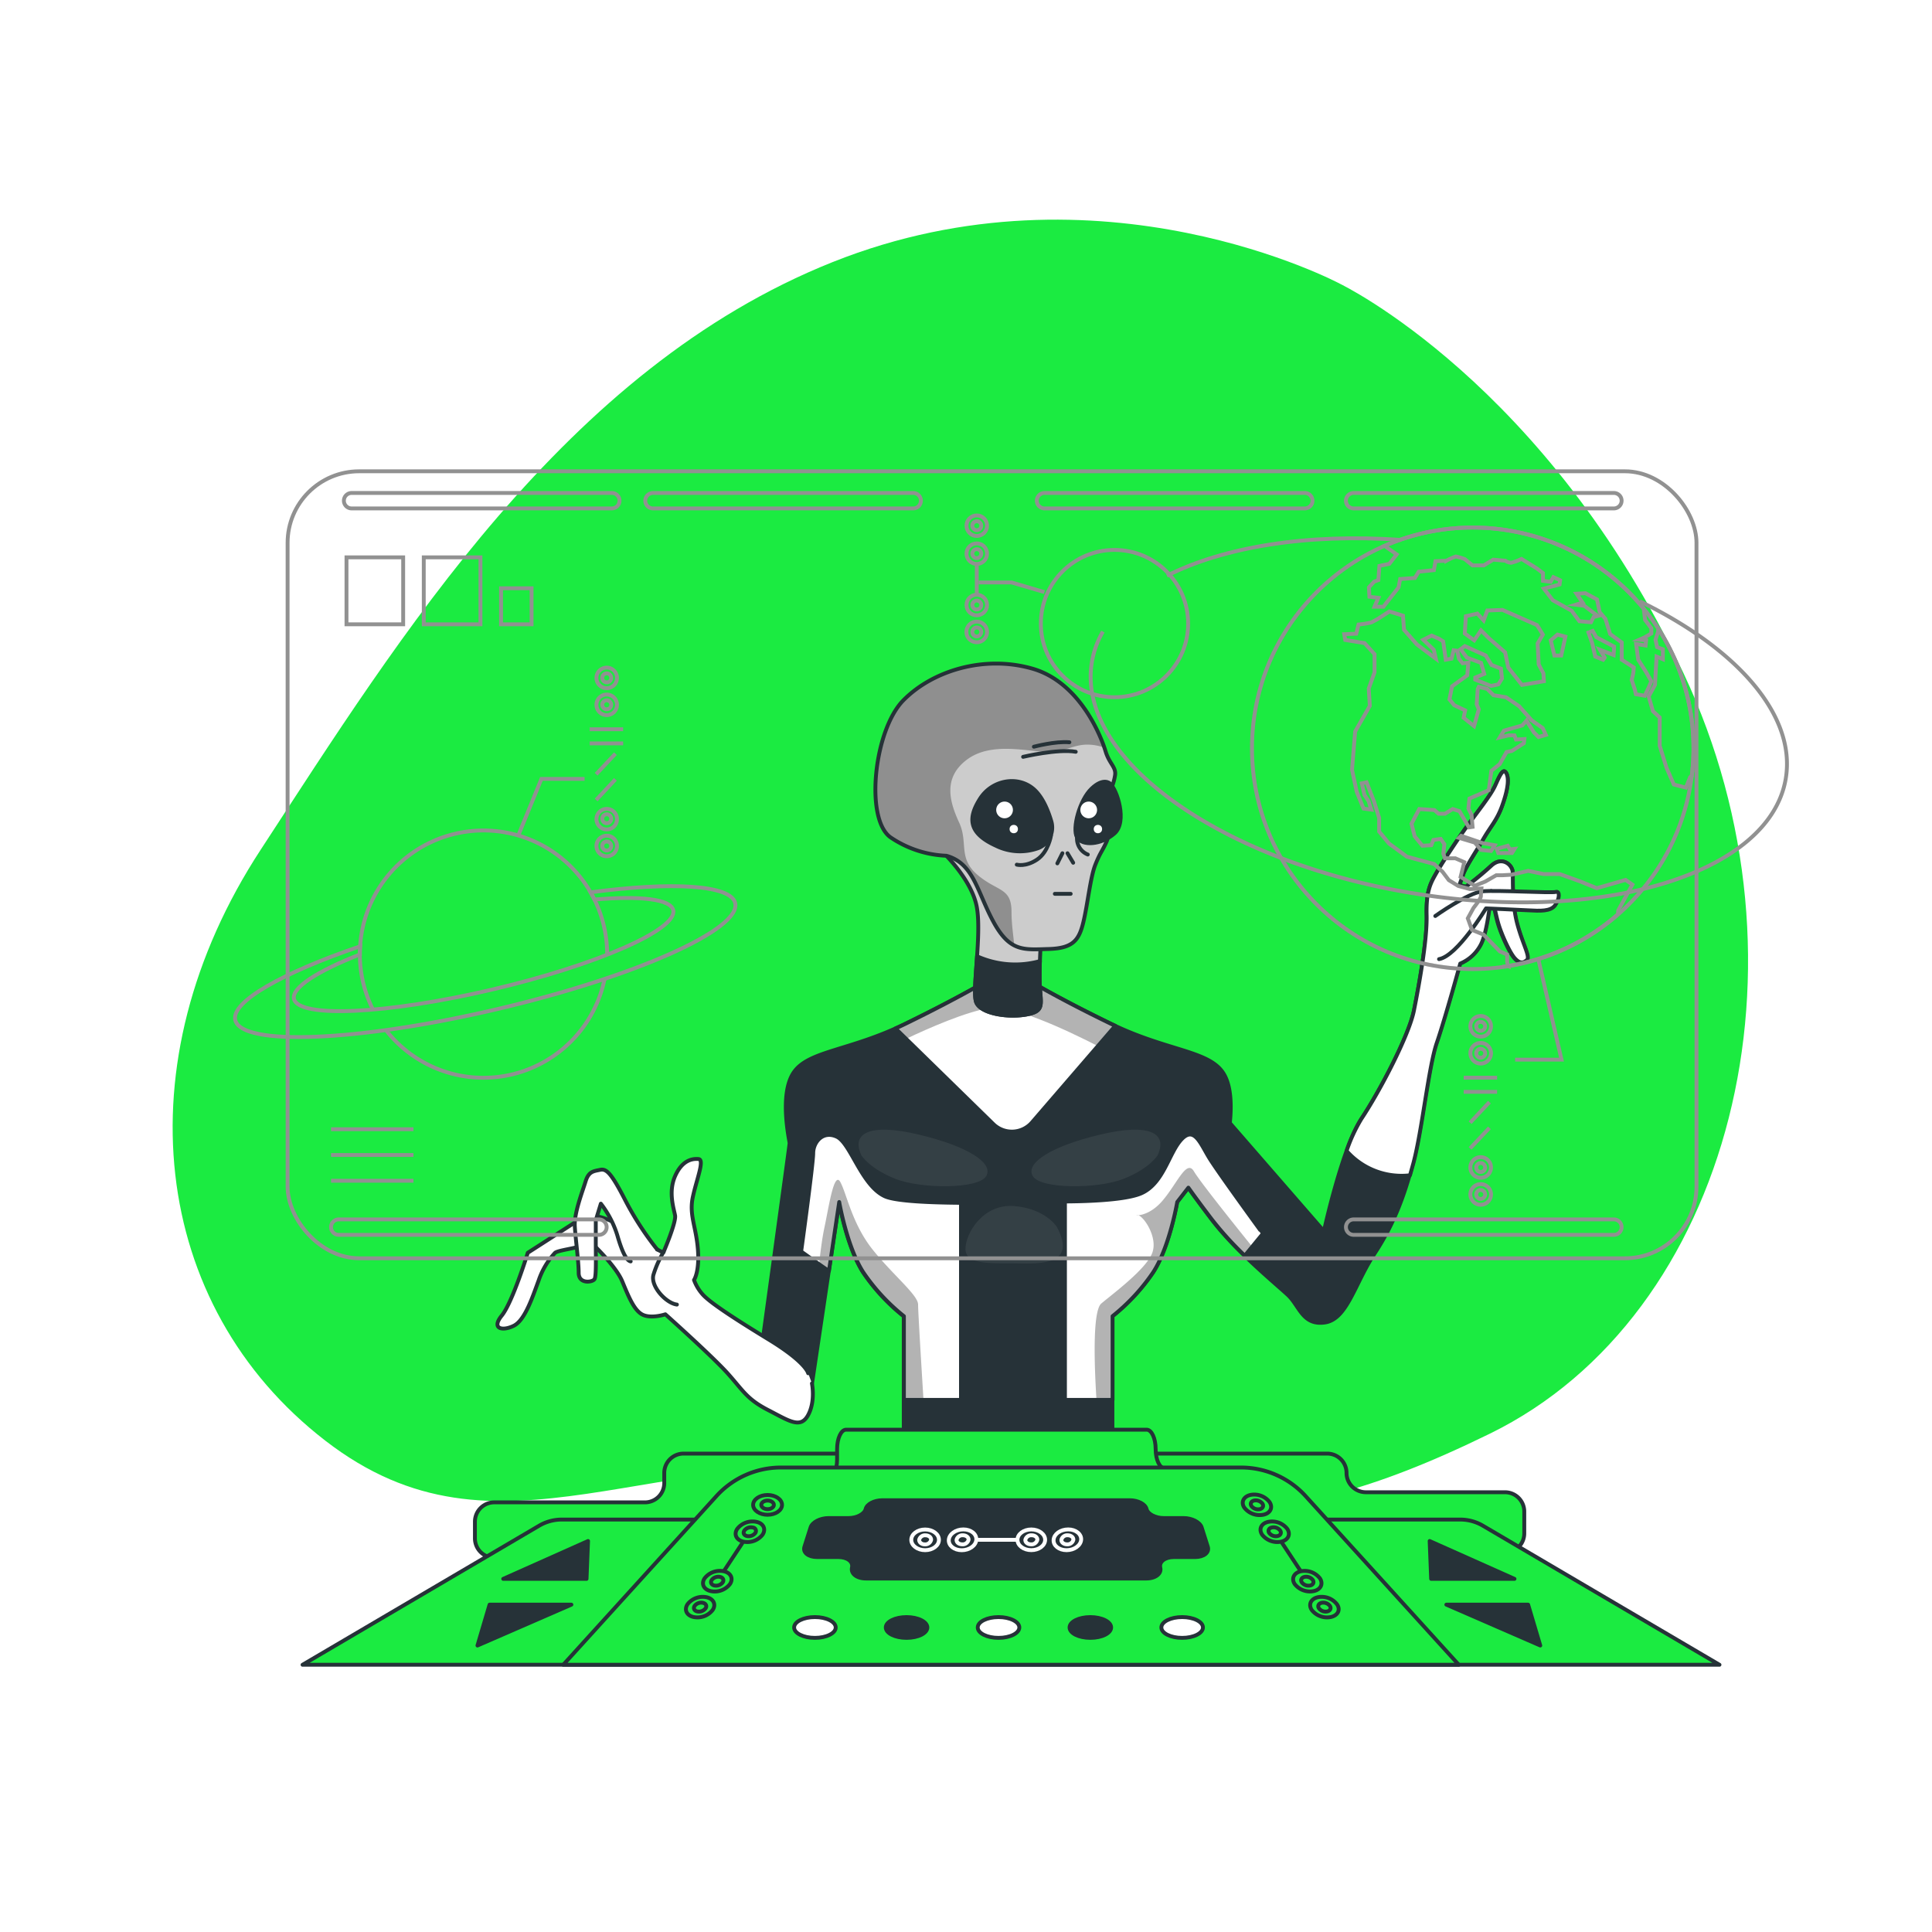 <svg class="animated" id="freepik_stories-alien-science" xmlns="http://www.w3.org/2000/svg" xmlns:xlink="http://www.w3.org/1999/xlink" viewBox="0 0 500 500" version="1.1" xmlns:svgjs="http://svgjs.com/svgjs"><style>svg#freepik_stories-alien-science:not(.animated) .animable {opacity: 0;}svg#freepik_stories-alien-science.animated #el6vc2m3rtbev {animation: 1s 1 forwards ease-in slideLeft;animation-delay: 0s;}svg#freepik_stories-alien-science.animated #elz39hei1cyv {animation: 1s 1 forwards ease-in slideLeft;animation-delay: 0.5s;opacity: 0}svg#freepik_stories-alien-science.animated #freepik--background-simple--inject-5 {animation: 1s 1 forwards ease-in slideLeft;animation-delay: 0s;}svg#freepik_stories-alien-science.animated #freepik--Holograms--inject-5 {animation: 1.5s Infinite  linear wind;animation-delay: 0s;}            @keyframes slideLeft {                0% {                    opacity: 0;                    transform: translateX(-30px);                }                100% {                    opacity: 1;                    transform: translateX(0);                }            }                    @keyframes wind {                0% {                    transform: rotate( 0deg );                }                25% {                    transform: rotate( 1deg );                }                75% {                    transform: rotate( -1deg );                }            }        </style><g id="freepik--background-simple--inject-5" class="animable animator-active" style="transform-origin: 248.539px 223.621px;"><path d="M346.83,73.46s-62.08-33.29-131.38-5.62-111.95,96.91-148,152.09-28.42,118,16.71,152.89,84.05-.67,153,7.7,86,21.07,148.46-9.51,85.55-121.52,50.1-196.72S346.83,73.46,346.83,73.46Z" style="fill: rgb(27, 235, 65); transform-origin: 248.539px 223.621px;" id="el6vc2m3rtbev" class="animable"></path><g id="elz39hei1cyv"><path d="M346.83,73.46s-62.08-33.29-131.38-5.62-111.95,96.91-148,152.09-28.42,118,16.71,152.89,84.05-.67,153,7.7,86,21.07,148.46-9.51,85.55-121.52,50.1-196.72S346.83,73.46,346.83,73.46Z" style="fill: rgb(255, 255, 255); opacity: 0.7; transform-origin: 248.539px 223.621px;" class="animable"></path></g></g><g id="freepik--Character--inject-5" class="animable" style="transform-origin: 266.081px 281.362px;"><path d="M392.62,239.2c-1.48-5.42-1-11.82-1.15-13.62s-2.79-4.11-5.58-1.48a84.17,84.17,0,0,1-6.56,5.41l-1.64-.49s.32-.82,1-2.79,3.45-6.07,5.25-9.19,3.45-4.76,4.76-8.37,2-6.89,1.15-8.53-1.81.82-2.95,3.28-4.44,6.57-7.06,10.18-6.4,9.35-8,12.14-2.79,4.76-2.63,11.16-2,18.22-3.28,24.62-8.7,20.67-13.62,28.06-9.68,29.05-9.68,29.05l-24.35-28c.42-4.09.48-9.63-1.75-13C312.7,271.85,302,272,287.59,265s-22-11.65-22-11.65h-9.35s-7.55,4.6-22,11.65-25.11,6.89-28.89,12.64-1,17.72-1,18.21-7.22,52.85-7.22,52.85l12.14,15.26,7.88-52.84s2,11.65,6.24,18.21a51.31,51.31,0,0,0,10.5,11.33V391h54V340.62a51.31,51.31,0,0,0,10.5-11.33c4.27-6.56,6.24-18.21,6.24-18.21l2.88-3.71c1.2,1.69,3.13,4.34,6.14,8.3,6.24,8.21,16.74,16.74,19.7,19.53s3.77,7.88,9.52,7.06,7.71-10,12.8-17.73,7.71-14.93,10-23.46,3.93-24.95,6.07-31.18,6.07-20.52,6.07-20.52a10.65,10.65,0,0,0,5.25-4.76c2-3.61,2.79-14,2.79-14s1,5.58,1.81,8.37,2.95,7.55,4.26,9,2.14,1.31,3.12.49S394.1,244.61,392.62,239.2Z" style="fill: rgb(38, 50, 56); stroke: rgb(38, 50, 56); stroke-linecap: round; stroke-linejoin: round; transform-origin: 296.219px 295.304px;" id="elphxwh7ypwtk" class="animable"></path><path d="M391.47,225.58c-.16-1.81-2.79-4.11-5.58-1.48a84.17,84.17,0,0,1-6.56,5.41l-1.64-.49s.32-.82,1-2.79,3.45-6.07,5.25-9.19,3.45-4.76,4.76-8.37,2-6.89,1.15-8.53-1.81.82-2.95,3.28-4.44,6.57-7.06,10.18-6.4,9.35-8,12.14-2.79,4.76-2.63,11.16-2,18.22-3.28,24.62-8.7,20.67-13.62,28.06a41.84,41.84,0,0,0-3.82,8.27,18.92,18.92,0,0,0,16.41,6.31q.44-1.52.87-3.09c2.29-8.54,3.93-24.95,6.07-31.18s6.07-20.52,6.07-20.52a10.65,10.65,0,0,0,5.25-4.76c2-3.61,2.79-14,2.79-14s1,5.58,1.81,8.37,2.95,7.55,4.26,9,2.14,1.31,3.12.49-1-3.94-2.46-9.35S391.63,227.38,391.47,225.58Z" style="fill: rgb(255, 255, 255); stroke: rgb(38, 50, 56); stroke-linecap: round; stroke-linejoin: round; transform-origin: 371.946px 251.948px;" id="elbl4k5e9yg6p" class="animable"></path><path d="M371.45,237.06s8.53-6.07,12.31-6.4,17.72.5,18.87.17,1,1.8-.16,3.44-3.94,1.48-6.9,1.32-11-.5-11-.5-7.39,12.31-12.15,13.13" style="fill: rgb(255, 255, 255); stroke: rgb(38, 50, 56); stroke-linecap: round; stroke-linejoin: round; transform-origin: 387.435px 239.4px;" id="ellhzv2lfa6lr" class="animable"></path><path d="M209.15,355.39s-.49-2.79-10.18-8.7-15.59-9.85-17.23-11.82a11.43,11.43,0,0,1-2.13-3.61s1.48-2.13,1-8-2.29-8.86-1.31-13.46,3.12-9.68,1.48-9.84-4.27.33-6.07,4.43-.33,8.37,0,10.17-3,9.52-3,9.52-.16.49-7.55-4.59-11.65-5.58-13.62-4.27-13.95,9-13.95,9-3.94,12.81-6.73,16.25.17,4.1,3.12,2.63,4.92-7.72,6.4-11.65a19.91,19.91,0,0,1,4.27-7.23c.82-.65,5.25-1.14,6.73-1.8a5.79,5.79,0,0,1,3.12-.33s5.9,5.58,7.54,9.52,3.12,7.71,5.42,8.7,5.74-.17,5.74-.17,12.31,11,16.25,15.43,4.92,6.56,10.34,9.35,8.37,4.93,10.34,1.32,1-8.21,1-8.21" style="fill: rgb(255, 255, 255); stroke: rgb(38, 50, 56); stroke-linecap: round; stroke-linejoin: round; transform-origin: 169.556px 334.039px;" id="elyhkjhlgblu" class="animable"></path><path d="M170.09,323.38a78.68,78.68,0,0,1-8.21-12.63c-3.61-7.06-4.92-8.37-6.56-8s-2.95.33-3.77,3-3,8.21-2.79,11.65,1,9,1,12,3.61,2.46,4.1,1.64.33-5.25.33-9.84v-5.42l1.31-4.27a25.68,25.68,0,0,1,4.27,8.21c1.31,4.59,2.46,6.56,3.45,6.73" style="fill: rgb(255, 255, 255); stroke: rgb(38, 50, 56); stroke-linecap: round; stroke-linejoin: round; transform-origin: 159.418px 317.188px;" id="elwq8vzbknq58" class="animable"></path><path d="M171.73,324a27.22,27.22,0,0,0-2.62,5.91c-.83,2.95,3.28,7.38,6.07,7.71" style="fill: rgb(255, 255, 255); stroke: rgb(38, 50, 56); stroke-linecap: round; stroke-linejoin: round; transform-origin: 172.091px 330.81px;" id="elud9m0ms1dvs" class="animable"></path><path d="M287.59,265c-14.44-7-22-11.65-22-11.65h-9.35s-7.55,4.6-22,11.65c-.85.41-1.67.8-2.49,1.16l25.32,24.74a6.87,6.87,0,0,0,10-.42l21.57-25Z" style="fill: rgb(255, 255, 255); transform-origin: 260.195px 273.104px;" id="elk5eg9zimmh" class="animable"></path><g style="clip-path: url(&quot;#freepik--clip-path-8--inject-5&quot;); transform-origin: 260.21px 262.015px;" id="elc7v2rsa6t6g" class="animable"><g id="elp1p6x9xkne"><path d="M265.6,253.31h-9.35s-7.55,4.6-22,11.65c-.85.41-1.67.8-2.49,1.16l2.78,2.71c5.8-2.76,15.47-7,21.45-7.92s19.44,5.37,28.14,9.81l4.53-5.25-1.08-.51C273.15,257.91,265.6,253.31,265.6,253.31Z" style="opacity: 0.3; transform-origin: 260.21px 262.015px;" class="animable"></path></g></g><path d="M287.59,265c-14.44-7-22-11.65-22-11.65h-9.35s-7.55,4.6-22,11.65c-.85.41-1.67.8-2.49,1.16l25.32,24.74a6.87,6.87,0,0,0,10-.42l21.57-25Z" style="fill: none; stroke: rgb(38, 50, 56); stroke-linecap: round; stroke-linejoin: round; transform-origin: 260.195px 273.104px;" id="elabmfy4rgsf" class="animable"></path><path d="M305.81,294.83c-3.29,3.45-4.6,11.32-10.34,13.95s-24.62,2.13-24.62,2.13-35.77,1.48-41.85-1.31-8.86-13.79-12.47-15.43-6.07,1.48-6.07,4.27-3.12,25.44-3.12,25.44,4.26,3.06,7.19,5.06l2.66-17.86s2,11.65,6.24,18.21a51.31,51.31,0,0,0,10.5,11.33v21.66h54V340.62a51.31,51.31,0,0,0,10.5-11.33c4.27-6.56,6.24-18.21,6.24-18.21l2.88-3.71c1.2,1.69,3.13,4.34,6.14,8.3a86.28,86.28,0,0,0,8.46,9.3l4.67-5.69S315.33,303.53,313,299.75,309.09,291.38,305.81,294.83Z" style="fill: rgb(255, 255, 255); transform-origin: 267.08px 327.946px;" id="eld94ik1rqw2k" class="animable"></path><g style="clip-path: url(&quot;#freepik--clip-path-9--inject-5&quot;); transform-origin: 268.025px 332.273px;" id="elkyw9yedsqsd" class="animable"><g id="el01qg3ei6wzfz"><g style="opacity: 0.3; transform-origin: 268.025px 332.273px;" class="animable"><path d="M294.6,314.51a.58.58,0,0,0-.21-.05C293.93,314.46,294.07,314.55,294.6,314.51Z" id="elhxdeqpyhsye" class="animable" style="transform-origin: 294.356px 314.49px;"></path><path d="M309,303.16c-1.93-3.31-4.41,3.31-8.27,7.72-2.55,2.92-5.1,3.54-6.13,3.63,1.51.46,5,5.65,3.65,9.6-1.38,4.13-9.92,10.47-13.23,13.23-2.36,2-1.78,16.65-1.25,24.94h4.15V340.62a51.31,51.31,0,0,0,10.5-11.33c4.27-6.56,6.24-18.21,6.24-18.21l2.88-3.71c1.2,1.69,3.13,4.34,6.14,8.3a86.28,86.28,0,0,0,8.46,9.3l1.92-2.34C320.58,318.32,310.59,305.88,309,303.16Z" id="el4jrx9q30fnb" class="animable" style="transform-origin: 303.678px 332.273px;"></path><path d="M239,362.28c-.46-7.43-1.4-22.79-1.4-24.67,0-2.48-6.61-7.71-11.85-14.33s-6.62-14.33-8.27-17.36-3,6.61-4.14,11.85c-.63,3-1.08,6.78-1.35,9.41l2.53,1.76,2.66-17.86s2,11.65,6.24,18.21a51.31,51.31,0,0,0,10.5,11.33v21.66Z" id="elq4qz3m450h" class="animable" style="transform-origin: 225.495px 333.812px;"></path></g></g></g><path d="M305.81,294.83c-3.29,3.45-4.6,11.32-10.34,13.95s-24.62,2.13-24.62,2.13-35.77,1.48-41.85-1.31-8.86-13.79-12.47-15.43-6.07,1.48-6.07,4.27-3.12,25.44-3.12,25.44,4.26,3.06,7.19,5.06l2.66-17.86s2,11.65,6.24,18.21a51.31,51.31,0,0,0,10.5,11.33v21.66h54V340.62a51.31,51.31,0,0,0,10.5-11.33c4.27-6.56,6.24-18.21,6.24-18.21l2.88-3.71c1.2,1.69,3.13,4.34,6.14,8.3a86.28,86.28,0,0,0,8.46,9.3l4.67-5.69S315.33,303.53,313,299.75,309.09,291.38,305.81,294.83Z" style="fill: none; stroke: rgb(38, 50, 56); stroke-linecap: round; stroke-linejoin: round; transform-origin: 267.08px 327.946px;" id="el00ks5wbld2sdt" class="animable"></path><path d="M275.61,310.94c-2.82,0-4.76,0-4.76,0s-11.21.46-22.15.38v51h26.91Z" style="fill: rgb(38, 50, 56); stroke: rgb(38, 50, 56); stroke-linecap: round; stroke-linejoin: round; transform-origin: 262.155px 336.63px;" id="elcf485212h3" class="animable"></path><g id="el2g45ghcl922"><path d="M222.93,299s2,3.37,8.75,6.06,21.52,2.69,23.54-.67-4.71-7.74-17.49-10.77S220.24,293.3,222.93,299Z" style="fill: rgb(255, 255, 255); opacity: 0.07; transform-origin: 238.887px 299.683px;" class="animable"></path></g><g id="ela13gmvylmr"><path d="M299.58,299s-2,3.37-8.75,6.06-21.52,2.69-23.54-.67,4.71-7.74,17.49-10.77S302.27,293.3,299.58,299Z" style="fill: rgb(255, 255, 255); opacity: 0.07; transform-origin: 283.623px 299.683px;" class="animable"></path></g><g id="elzh4hcbm1ww"><path d="M273.5,317.51s-2.92-4.71-11-5.38-12.64,7.06-12.64,11.1,6.48,3.7,12,3.7S279.34,328.28,273.5,317.51Z" style="fill: rgb(255, 255, 255); opacity: 0.07; transform-origin: 262.464px 319.537px;" class="animable"></path></g><path d="M243.94,220.49s7.55,7.06,8.86,14.28-1.31,21.66-.16,24.61,8.37,4.11,13.29,3.12,3.12-2.95,3.12-9.52.65-13.45.65-13.45a33,33,0,0,0-11.32-13.95C250.34,220.16,245.25,217.37,243.94,220.49Z" style="fill: rgb(204, 204, 204); stroke: rgb(38, 50, 56); stroke-linecap: round; stroke-linejoin: round; transform-origin: 256.82px 241.016px;" id="eltysnsjmrq3" class="animable"></path><path d="M252.86,247.48c-.36,5.35-.84,10.31-.22,11.9,1.14,3,8.37,4.11,13.29,3.12s3.12-2.95,3.12-9.52c0-1.43,0-2.86.08-4.25A24.05,24.05,0,0,1,252.86,247.48Z" style="fill: rgb(38, 50, 56); stroke: rgb(38, 50, 56); stroke-linecap: round; stroke-linejoin: round; transform-origin: 260.856px 255.166px;" id="elzjvq074ea3d" class="animable"></path><path d="M244.92,221.47a27.71,27.71,0,0,1-14.44-4.76c-6.73-4.75-4.27-27.73,3.28-35.44s21-11.82,33.48-8.21,17.89,18.05,18.87,21.34,2.79,4.1,2.47,6.23a14.22,14.22,0,0,1-1.15,3.78s.16,10.66-1,13.29-1.64,2.79-2.95,6.07-2,10.34-3.12,14.93-2.63,6.73-9,6.9-10,.82-14.27-7.06S252,223.44,244.92,221.47Z" style="fill: rgb(204, 204, 204); transform-origin: 257.585px 208.712px;" id="ela198qucb916" class="animable"></path><g style="clip-path: url(&quot;#freepik--clip-path-10--inject-5&quot;); transform-origin: 256.188px 208.197px;" id="elo1h7woncee" class="animable"><g id="elkx5be4awq2j"><path d="M250.23,196.6c6.37-4.78,15.93-2,21.11-2s7.17-2.79,12.74-1.6a15,15,0,0,1,1.74.49c-1.52-4.44-7-17.09-18.58-20.44-12.47-3.61-25.93.49-33.48,8.21s-10,30.69-3.28,35.44a27.71,27.71,0,0,0,14.44,4.76c7.06,2,7.88,9.19,12.15,17.07,1.83,3.39,3.55,5.19,5.41,6.14-.19-2.4-.7-5.43-.7-8.66,0-6.37-3.58-5.18-8.76-9.56s-2.39-8.36-4.78-13.54S243.86,201.38,250.23,196.6Z" style="opacity: 0.3; transform-origin: 256.188px 208.197px;" class="animable"></path></g></g><path d="M244.92,221.47a27.71,27.71,0,0,1-14.44-4.76c-6.73-4.75-4.27-27.73,3.28-35.44s21-11.82,33.48-8.21,17.89,18.05,18.87,21.34,2.79,4.1,2.47,6.23a14.22,14.22,0,0,1-1.15,3.78s.16,10.66-1,13.29-1.64,2.79-2.95,6.07-2,10.34-3.12,14.93-2.63,6.73-9,6.9-10,.82-14.27-7.06S252,223.44,244.92,221.47Z" style="fill: none; stroke: rgb(38, 50, 56); stroke-linecap: round; stroke-linejoin: round; transform-origin: 257.585px 208.712px;" id="elup9cd8iojz8" class="animable"></path><line x1="272.99" y1="231.32" x2="277.09" y2="231.32" style="fill: none; stroke: rgb(38, 50, 56); stroke-linecap: round; stroke-linejoin: round; transform-origin: 275.04px 231.32px;" id="elklhp8cp36y" class="animable"></line><line x1="274.95" y1="220.82" x2="273.64" y2="223.44" style="fill: none; stroke: rgb(38, 50, 56); stroke-linecap: round; stroke-linejoin: round; transform-origin: 274.295px 222.13px;" id="elqhufgbt57r" class="animable"></line><line x1="276.27" y1="220.82" x2="277.74" y2="223.28" style="fill: none; stroke: rgb(38, 50, 56); stroke-linecap: round; stroke-linejoin: round; transform-origin: 277.005px 222.05px;" id="elo86sszelyr" class="animable"></line><path d="M264.78,195.87s9-2.13,13.62-1.31" style="fill: none; stroke: rgb(38, 50, 56); stroke-linecap: round; stroke-linejoin: round; transform-origin: 271.59px 195.121px;" id="elbhze6kfpws8" class="animable"></path><path d="M267.57,193.25s5.58-1.48,9.19-1.15" style="fill: none; stroke: rgb(38, 50, 56); stroke-linecap: round; stroke-linejoin: round; transform-origin: 272.165px 192.651px;" id="elvwkdiktpv8k" class="animable"></path><path d="M272,216.22s-.66,4.27-3.61,6.24-5.25,1.31-5.25,1.31" style="fill: none; stroke: rgb(38, 50, 56); stroke-linecap: round; stroke-linejoin: round; transform-origin: 267.57px 220.048px;" id="elciullpq7biu" class="animable"></path><path d="M278.73,216.71a4.47,4.47,0,0,0,2.79,4.44" style="fill: none; stroke: rgb(38, 50, 56); stroke-linecap: round; stroke-linejoin: round; transform-origin: 280.12px 218.93px;" id="eljiualo0ex0e" class="animable"></path><path d="M268.77,219.47a5.74,5.74,0,0,0,3.29-7c-.81-2.73-2.22-6.22-4.49-8.22-4.1-3.61-10.83-2.46-13.95,2.46s-3.12,8.87,4.1,12.15A14,14,0,0,0,268.77,219.47Z" style="fill: rgb(38, 50, 56); stroke: rgb(38, 50, 56); stroke-linecap: round; stroke-linejoin: round; transform-origin: 261.976px 211.232px;" id="el2otz3djagq" class="animable"></path><path d="M262.14,209.61a2.16,2.16,0,1,1-2.15-2.16A2.15,2.15,0,0,1,262.14,209.61Z" style="fill: rgb(255, 255, 255); transform-origin: 259.98px 209.61px;" id="elk94tlq8ha6" class="animable"></path><circle cx="262.36" cy="214.56" r="1.08" style="fill: rgb(255, 255, 255); transform-origin: 262.36px 214.56px;" id="el5o3xvx0ckv7" class="animable"></circle><path d="M287.26,202.77s-1.64-1.65-4.76,1.31-5.08,10.34-3.77,12.63,6.24,2,9.68-1S289.07,204.24,287.26,202.77Z" style="fill: rgb(38, 50, 56); stroke: rgb(38, 50, 56); stroke-linecap: round; stroke-linejoin: round; transform-origin: 284.181px 210.267px;" id="elm5rxk7acsw" class="animable"></path><path d="M283.92,209.61a2.16,2.16,0,1,1-2.16-2.16A2.16,2.16,0,0,1,283.92,209.61Z" style="fill: rgb(255, 255, 255); transform-origin: 281.76px 209.61px;" id="elv1t3ewl3qo" class="animable"></path><circle cx="284.14" cy="214.56" r="1.08" style="fill: rgb(255, 255, 255); transform-origin: 284.14px 214.56px;" id="elr31lm17vg4i" class="animable"></circle></g><g id="freepik--Holograms--inject-5" class="animable" style="transform-origin: 261.646px 223.805px;"><path d="M156.46,253.38A32,32,0,0,1,100,266.75" style="fill: none; stroke: rgb(145, 145, 145); stroke-miterlimit: 10; transform-origin: 128.23px 266.152px;" id="elyt6d115lms" class="animable"></path><path d="M96.45,261.13a32,32,0,1,1,59.83-21.51,32.26,32.26,0,0,1,.85,7.45" style="fill: none; stroke: rgb(145, 145, 145); stroke-miterlimit: 10; transform-origin: 125.128px 238.029px;" id="eltelws0afal9" class="animable"></path><path d="M152.84,230.93c.35.61.68,1.23,1,1.87,11.79-1,19.72-.14,20.39,2.75,1.18,5-19.84,14.22-46.95,20.57s-50,7.42-51.2,2.41c-.67-2.9,6.05-7.19,17.06-11.52,0-.71,0-1.41.06-2.11C73,251.8,59.77,259.25,60.89,264c1.6,6.82,31.85,5.57,67.58-2.79s63.39-20.67,61.8-27.49C189.15,229,174,228.14,152.84,230.93Z" style="fill: none; stroke: rgb(145, 145, 145); stroke-miterlimit: 10; transform-origin: 125.58px 248.87px;" id="eluldapa18jek" class="animable"></path><polyline points="134.12 216.24 140.12 201.58 151.29 201.58" style="fill: none; stroke: rgb(145, 145, 145); stroke-miterlimit: 10; transform-origin: 142.705px 208.91px;" id="elezuksfoxa2r" class="animable"></polyline><line x1="152.62" y1="188.73" x2="161.27" y2="188.73" style="fill: none; stroke: rgb(145, 145, 145); stroke-miterlimit: 10; transform-origin: 156.945px 188.73px;" id="el6buysk2s50t" class="animable"></line><line x1="152.62" y1="192.39" x2="161.27" y2="192.39" style="fill: none; stroke: rgb(145, 145, 145); stroke-miterlimit: 10; transform-origin: 156.945px 192.39px;" id="el8zh2q4bxk57" class="animable"></line><line x1="159.27" y1="195.05" x2="154.28" y2="200.37" style="fill: none; stroke: rgb(145, 145, 145); stroke-miterlimit: 10; transform-origin: 156.775px 197.71px;" id="elczfnq2w41e" class="animable"></line><line x1="159.27" y1="201.7" x2="154.28" y2="207.03" style="fill: none; stroke: rgb(145, 145, 145); stroke-miterlimit: 10; transform-origin: 156.775px 204.365px;" id="elv5yeqr9k5q" class="animable"></line><path d="M159.68,175.43A2.66,2.66,0,1,0,157,178.1,2.66,2.66,0,0,0,159.68,175.43Z" style="fill: none; stroke: rgb(145, 145, 145); stroke-miterlimit: 10; transform-origin: 157.02px 175.44px;" id="el5b5c4uxutpe" class="animable"></path><path d="M158.18,175.43a1.16,1.16,0,1,0-1.16,1.16A1.15,1.15,0,0,0,158.18,175.43Z" style="fill: none; stroke: rgb(145, 145, 145); stroke-miterlimit: 10; transform-origin: 157.02px 175.43px;" id="elj2ot942nzgd" class="animable"></path><path d="M159.68,182.41a2.66,2.66,0,1,0-2.66,2.66A2.67,2.67,0,0,0,159.68,182.41Z" style="fill: none; stroke: rgb(145, 145, 145); stroke-miterlimit: 10; transform-origin: 157.02px 182.41px;" id="elsbh5oj8mxne" class="animable"></path><path d="M158.18,182.41a1.16,1.16,0,1,0-1.16,1.15A1.16,1.16,0,0,0,158.18,182.41Z" style="fill: none; stroke: rgb(145, 145, 145); stroke-miterlimit: 10; transform-origin: 157.02px 182.4px;" id="el67k8gps50bw" class="animable"></path><path d="M159.68,212a2.66,2.66,0,1,0-2.66,2.66A2.66,2.66,0,0,0,159.68,212Z" style="fill: none; stroke: rgb(145, 145, 145); stroke-miterlimit: 10; transform-origin: 157.02px 212px;" id="elth3bgwwo5r" class="animable"></path><path d="M158.18,212a1.16,1.16,0,1,0-2.31,0,1.16,1.16,0,0,0,2.31,0Z" style="fill: none; stroke: rgb(145, 145, 145); stroke-miterlimit: 10; transform-origin: 157.025px 211.892px;" id="el5vrt4b7os3k" class="animable"></path><path d="M159.68,218.94A2.66,2.66,0,1,0,157,221.6,2.66,2.66,0,0,0,159.68,218.94Z" style="fill: none; stroke: rgb(145, 145, 145); stroke-miterlimit: 10; transform-origin: 157.02px 218.94px;" id="el2rbvs02g6qv" class="animable"></path><path d="M158.18,218.94A1.16,1.16,0,1,0,157,220.1,1.16,1.16,0,0,0,158.18,218.94Z" style="fill: none; stroke: rgb(145, 145, 145); stroke-miterlimit: 10; transform-origin: 157.02px 218.94px;" id="el6xgq238fb8l" class="animable"></path><g id="ell3fcm6w0p5"><circle cx="381.14" cy="193.66" r="57.13" style="fill: none; stroke: rgb(145, 145, 145); stroke-miterlimit: 10; opacity: 0.18; transform-origin: 381.14px 193.66px;" class="animable"></circle></g><polygon points="379.09 167.21 384.51 169.65 386 172.09 388.44 173.04 388.72 175.62 387.77 177.11 385.87 177.52 381.8 175.89 381.8 175.35 384.11 174.4 383.29 171.55 379.63 170.19 378 168.03 379.09 167.21" style="fill: none; stroke: rgb(145, 145, 145); stroke-miterlimit: 10; transform-origin: 383.36px 172.365px;" id="el1j4siwt7ris" class="animable"></polygon><path d="M413.26,229.86l-4.34-1.76-5.29-1.9h-4.2l-3.93-.82-4.34,1-2.44.14h-1.5l-2.84,1.63-2.71,1.08-3.67-2.3.95-3.8-2.3-1h-2.71l-.41-1.22.27-2.44-.95-1.36-1.9.27-.54,1.36-2.3.13-2-2.44-.81-3.25,2-3.8,3.93.27,1.09.95h1.63l2-1.22,1.76.55,2.44,4.2.95-.14-.27-3.12-.81-1.62.27-2.58,5-2.17.67-5,2.17-1.76,1.77-3.12,1.35-.27,3.12-2,.14-1.09-2.17.14-.41-1.09h-1.49l-2.31.55,1.09-1.77,4.74-1.35,1.09-1.22,1.9,3,1.22,1.22,1.9-.54-.82-1.77-2.84-2-3.26-3.66-3.39-2.31-3.25-.54-1.63-1.63-2.17-.54-.27.54-.27,3.94.54,1.35-1.22,4.34-2.71-2.17.4-1.9-2.84-1.35-1.22-1.49.67-3.39,3.94-2.85.27-3.26-1.49.14-.95-1.22-.41-2-.95-.14-.54,2.17-1.49.27-.68-4.74-1.09-.68-1.89-.82-2.17,1.09,2.71,2.57.54,2.31-4.88-3.66L363.36,163l-.27-3.66-3.53-1.09L356.85,160a21.17,21.17,0,0,1-2,1.09,22.86,22.86,0,0,1-3.26.54L351,164l-3.12.13.27,1.49,5,.82,2.58,2.85V174l-1.5,4.2.28,4.48-3.8,6.64-.81,9.9,1.22,5.7,1.76,4.34,2,.27-.68-2.17-1.08-1.63-.68-3,1.22-.27,1.9,4.88,1.36,4.34v3.52l2.57,3.12,4.61,3.39,7.05,1.9,2.17,2,1.63,2.17,2.44,1.5,3,.81,3-.14s-.14,1.36-.14,2-1.9,3-1.9,3l-1.49,2.71,1.09,3,3,1.22,4.2,4.34,1.9.81v2l.24.95a56.9,56.9,0,0,0,28.44-13.39l.07-1,3.66-6.65-1.76-1.22Z" style="fill: none; stroke: rgb(145, 145, 145); stroke-miterlimit: 10; transform-origin: 385.17px 204.115px;" id="elwgtjzseihb" class="animable"></path><path d="M427.36,176.3l-1.49-2.58-1.9-3-.54-4.07,2.44.41.14-1.36-1.77-.14,1.5-.67,1.62-.95V162.6l-1.62-2.17-.35-2.92a57.19,57.19,0,0,0-67.06-16.24l3.13,2.21-1.9,2.44-2.57.54-.27,3.67-1.09.4L354.27,152l.14,2.44,2.31.28-1,2.3h2.3l3.93-5,.41-2.17,3.8-.27,1-1.62,3.93-.41.41-2.31,2.84-.13a14.47,14.47,0,0,1,2.44-1.09,16.47,16.47,0,0,1,2.31.68l2,1.63H384l2.44-1.49,3.12.27a3.33,3.33,0,0,0,1.49.54,11.92,11.92,0,0,0,2.71-1l3.94,2.44,1.62,1.22v2l2,.27.68-1.22,1.76.81-.14,1.09-4.07,1.08,2.31,3,4.88,2.72,2,2.71,3,.27.68-1.36,1.08-.27L410,156.77l-2.17-.27,1.76-.54L408,153.65l2.31-.13,3,1.62.68,3.26,1.49,1.76,1.22,3.93,3,2.17v4.48l3.12,2-.13,1.49-.41,1.77.81,2.44.27,1.22,2.31.4,1.08-2.3Z" style="fill: none; stroke: rgb(145, 145, 145); stroke-miterlimit: 10; transform-origin: 390.815px 158.296px;" id="elep89ajydr94" class="animable"></path><path d="M429.13,162.64v.77l-.68,2.17.4,1.9,1.5.54v2.58l-1.63-.68-.41,7.33-1.63,3,1.09,3.8,1.76,1.62V193l1.76,5.69,1.9,4.34,3.12.81,1.09-2.71.44-.34a57.51,57.51,0,0,0,.44-7.11A56.9,56.9,0,0,0,429.13,162.64Z" style="fill: none; stroke: rgb(145, 145, 145); stroke-miterlimit: 10; transform-origin: 432.48px 183.24px;" id="elxgtd6vrh8n" class="animable"></path><polygon points="397.8 161.79 388.85 157.85 384.92 157.99 383.97 160.57 382.34 158.8 379.36 159.48 379.09 163.96 381.53 165.72 383.29 163.14 385.33 165.18 389.53 168.84 390.34 172.77 393.87 177.25 399.56 176.3 399.43 174.26 398.21 171.96 397.94 166.53 399.29 164.23 397.8 161.79" style="fill: none; stroke: rgb(145, 145, 145); stroke-miterlimit: 10; transform-origin: 389.325px 167.55px;" id="elpunvtehki9b" class="animable"></polygon><polygon points="405.12 164.77 403.09 164.23 401.33 165.72 402.28 169.65 404.04 169.65 405.12 164.77" style="fill: none; stroke: rgb(145, 145, 145); stroke-miterlimit: 10; transform-origin: 403.225px 166.94px;" id="elbxpnj8xe84" class="animable"></polygon><polygon points="417.74 167.35 413.12 164.91 412.18 163.28 411.09 163.69 412.04 166.4 412.85 169.92 414.89 170.74 415.29 170.19 414.07 168.16 417.6 169.52 417.74 167.35" style="fill: none; stroke: rgb(145, 145, 145); stroke-miterlimit: 10; transform-origin: 414.415px 167.01px;" id="el2w4oeii3pu" class="animable"></polygon><polygon points="378.14 216.3 377.6 216.84 381.67 218.06 383.29 219.96 385.87 220.23 386.82 218.74 383.7 218.2 378.14 216.3" style="fill: none; stroke: rgb(145, 145, 145); stroke-miterlimit: 10; transform-origin: 382.21px 218.265px;" id="eljk5cmsbnp1s" class="animable"></polygon><polygon points="390.21 218.88 387.36 219.69 387.77 220.77 391.29 220.77 391.97 219.69 390.75 219.82 390.21 218.88" style="fill: none; stroke: rgb(145, 145, 145); stroke-miterlimit: 10; transform-origin: 389.665px 219.825px;" id="elevp81hj6hk9" class="animable"></polygon><circle cx="381.14" cy="193.66" r="57.13" style="fill: none; stroke: rgb(145, 145, 145); stroke-miterlimit: 10; transform-origin: 381.14px 193.66px;" id="el28neh1zm0ix" class="animable"></circle><g id="el62z5jlxz3me"><circle cx="288.43" cy="161.38" r="19.06" style="fill: none; stroke: rgb(145, 145, 145); stroke-miterlimit: 10; transform-origin: 288.43px 161.38px; transform: rotate(-45deg);" class="animable"></circle></g><path d="M424.33,155.6c25.2,12.21,40.58,29.53,37.82,45.92-4.14,24.64-47.7,37.85-97.29,29.51S278.43,196,282.58,171.32a23.57,23.57,0,0,1,2.85-7.87" style="fill: none; stroke: rgb(145, 145, 145); stroke-miterlimit: 10; transform-origin: 372.365px 194.565px;" id="elb8xa68vdgid" class="animable"></path><path d="M302,149c14.72-7.46,36.4-11,60.65-9.26" style="fill: none; stroke: rgb(145, 145, 145); stroke-miterlimit: 10; transform-origin: 332.325px 144.152px;" id="elkpy9rtmott" class="animable"></path><circle cx="252.79" cy="136.05" r="2.66" style="fill: none; stroke: rgb(145, 145, 145); stroke-miterlimit: 10; transform-origin: 252.79px 136.05px;" id="el3bgdywyhi7g" class="animable"></circle><circle cx="252.79" cy="136.05" r="1.16" style="fill: none; stroke: rgb(145, 145, 145); stroke-miterlimit: 10; transform-origin: 252.79px 136.05px;" id="el4174rc1yeqh" class="animable"></circle><circle cx="252.79" cy="156.58" r="2.66" style="fill: none; stroke: rgb(145, 145, 145); stroke-miterlimit: 10; transform-origin: 252.79px 156.58px;" id="elvt8meswnmm" class="animable"></circle><circle cx="252.79" cy="156.58" r="1.16" style="fill: none; stroke: rgb(145, 145, 145); stroke-miterlimit: 10; transform-origin: 252.79px 156.58px;" id="ela17scfiskmo" class="animable"></circle><path d="M255.45,163.55a2.67,2.67,0,1,0-2.66,2.66A2.66,2.66,0,0,0,255.45,163.55Z" style="fill: none; stroke: rgb(145, 145, 145); stroke-miterlimit: 10; transform-origin: 252.78px 163.54px;" id="eliay3mru7uhh" class="animable"></path><circle cx="252.79" cy="163.55" r="1.16" style="fill: none; stroke: rgb(145, 145, 145); stroke-miterlimit: 10; transform-origin: 252.79px 163.55px;" id="elpkpmx35armo" class="animable"></circle><circle cx="252.79" cy="143.29" r="2.66" style="fill: none; stroke: rgb(145, 145, 145); stroke-miterlimit: 10; transform-origin: 252.79px 143.29px;" id="elj4w14b1d6l" class="animable"></circle><circle cx="252.79" cy="143.29" r="1.16" style="fill: none; stroke: rgb(145, 145, 145); stroke-miterlimit: 10; transform-origin: 252.79px 143.29px;" id="el5s9k8sdtwxc" class="animable"></circle><line x1="252.79" y1="146.39" x2="252.79" y2="153.74" style="fill: none; stroke: rgb(145, 145, 145); stroke-miterlimit: 10; transform-origin: 252.79px 150.065px;" id="ell46at8x5qje" class="animable"></line><polyline points="253.28 150.74 261.79 150.74 270.29 153.24" style="fill: none; stroke: rgb(145, 145, 145); stroke-miterlimit: 10; transform-origin: 261.785px 151.99px;" id="elkaaoj5ynymo" class="animable"></polyline><line x1="378.8" y1="278.91" x2="387.45" y2="278.91" style="fill: none; stroke: rgb(145, 145, 145); stroke-miterlimit: 10; transform-origin: 383.125px 278.91px;" id="elp55pfqdtubn" class="animable"></line><line x1="378.8" y1="282.57" x2="387.45" y2="282.57" style="fill: none; stroke: rgb(145, 145, 145); stroke-miterlimit: 10; transform-origin: 383.125px 282.57px;" id="ela5gbvkz8hcc" class="animable"></line><line x1="385.46" y1="285.23" x2="380.46" y2="290.56" style="fill: none; stroke: rgb(145, 145, 145); stroke-miterlimit: 10; transform-origin: 382.96px 287.895px;" id="el0jz4e5y80a1g" class="animable"></line><line x1="385.46" y1="291.89" x2="380.46" y2="297.21" style="fill: none; stroke: rgb(145, 145, 145); stroke-miterlimit: 10; transform-origin: 382.96px 294.55px;" id="eltgqrftabl0h" class="animable"></line><path d="M385.87,265.62a2.67,2.67,0,1,0-2.67,2.66A2.67,2.67,0,0,0,385.87,265.62Z" style="fill: none; stroke: rgb(145, 145, 145); stroke-miterlimit: 10; transform-origin: 383.2px 265.61px;" id="elawfajkafaq" class="animable"></path><circle cx="383.2" cy="265.62" r="1.16" style="fill: none; stroke: rgb(145, 145, 145); stroke-miterlimit: 10; transform-origin: 383.2px 265.62px;" id="elqj7ja5mita" class="animable"></circle><path d="M385.87,272.59a2.67,2.67,0,1,0-2.67,2.66A2.67,2.67,0,0,0,385.87,272.59Z" style="fill: none; stroke: rgb(145, 145, 145); stroke-miterlimit: 10; transform-origin: 383.2px 272.58px;" id="el871q8lqw4i8" class="animable"></path><circle cx="383.2" cy="272.59" r="1.16" style="fill: none; stroke: rgb(145, 145, 145); stroke-miterlimit: 10; transform-origin: 383.2px 272.59px;" id="el8dxrp6aeznn" class="animable"></circle><path d="M385.87,302.15a2.67,2.67,0,1,0-2.67,2.66A2.67,2.67,0,0,0,385.87,302.15Z" style="fill: none; stroke: rgb(145, 145, 145); stroke-miterlimit: 10; transform-origin: 383.2px 302.14px;" id="elbo4i697rssu" class="animable"></path><circle cx="383.2" cy="302.15" r="1.16" style="fill: none; stroke: rgb(145, 145, 145); stroke-miterlimit: 10; transform-origin: 383.2px 302.15px;" id="eleohwx5k0ecu" class="animable"></circle><path d="M385.87,309.12a2.67,2.67,0,1,0-2.67,2.67A2.67,2.67,0,0,0,385.87,309.12Z" style="fill: none; stroke: rgb(145, 145, 145); stroke-miterlimit: 10; transform-origin: 383.2px 309.12px;" id="el8p5kybhluov" class="animable"></path><circle cx="383.2" cy="309.12" r="1.16" style="fill: none; stroke: rgb(145, 145, 145); stroke-miterlimit: 10; transform-origin: 383.2px 309.12px;" id="elf92q8tbn10g" class="animable"></circle><polyline points="392.12 274.24 404.12 274.24 398.12 248.24" style="fill: none; stroke: rgb(145, 145, 145); stroke-miterlimit: 10; transform-origin: 398.12px 261.24px;" id="el9ne0lsnh4fh" class="animable"></polyline><rect x="74.43" y="121.97" width="364.62" height="203.67" rx="18.52" style="fill: none; stroke: rgb(145, 145, 145); stroke-miterlimit: 10; transform-origin: 256.74px 223.805px;" id="eli25o32jqvk" class="animable"></rect><line x1="85.67" y1="292.24" x2="107" y2="292.24" style="fill: none; stroke: rgb(145, 145, 145); stroke-miterlimit: 10; transform-origin: 96.335px 292.24px;" id="elfi7i2yt7rdp" class="animable"></line><line x1="85.67" y1="298.91" x2="107" y2="298.91" style="fill: none; stroke: rgb(145, 145, 145); stroke-miterlimit: 10; transform-origin: 96.335px 298.91px;" id="el6di27zkn49a" class="animable"></line><line x1="85.67" y1="305.58" x2="107" y2="305.58" style="fill: none; stroke: rgb(145, 145, 145); stroke-miterlimit: 10; transform-origin: 96.335px 305.58px;" id="elbuingzjc9nj" class="animable"></line><path d="M337.67,131.58H270.33a2,2,0,0,1-2-2h0a2,2,0,0,1,2-2h67.34a2,2,0,0,1,2,2h0A2,2,0,0,1,337.67,131.58Z" style="fill: none; stroke: rgb(145, 145, 145); stroke-miterlimit: 10; transform-origin: 304px 129.58px;" id="elwkdvfkx1nhp" class="animable"></path><path d="M236.33,131.58H169a2,2,0,0,1-2-2h0a2,2,0,0,1,2-2h67.33a2,2,0,0,1,2,2h0A2,2,0,0,1,236.33,131.58Z" style="fill: none; stroke: rgb(145, 145, 145); stroke-miterlimit: 10; transform-origin: 202.665px 129.58px;" id="ele29yt308c0p" class="animable"></path><path d="M158.33,131.58H91a2,2,0,0,1-2-2h0a2,2,0,0,1,2-2h67.33a2,2,0,0,1,2,2h0A2,2,0,0,1,158.33,131.58Z" style="fill: none; stroke: rgb(145, 145, 145); stroke-miterlimit: 10; transform-origin: 124.665px 129.58px;" id="el4bpcx4xycdc" class="animable"></path><path d="M417.67,131.58H350.33a2,2,0,0,1-2-2h0a2,2,0,0,1,2-2h67.34a2,2,0,0,1,2,2h0A2,2,0,0,1,417.67,131.58Z" style="fill: none; stroke: rgb(145, 145, 145); stroke-miterlimit: 10; transform-origin: 384px 129.58px;" id="el02itzfb6300f" class="animable"></path><path d="M417.67,319.58H350.33a2,2,0,0,1-2-2h0a2,2,0,0,1,2-2h67.34a2,2,0,0,1,2,2h0A2,2,0,0,1,417.67,319.58Z" style="fill: none; stroke: rgb(145, 145, 145); stroke-miterlimit: 10; transform-origin: 384px 317.58px;" id="elm4nv09z27fo" class="animable"></path><path d="M155,319.58H87.67a2,2,0,0,1-2-2h0a2,2,0,0,1,2-2H155a2,2,0,0,1,2,2h0A2,2,0,0,1,155,319.58Z" style="fill: none; stroke: rgb(145, 145, 145); stroke-miterlimit: 10; transform-origin: 121.335px 317.58px;" id="elzqjxo3obuuo" class="animable"></path><rect x="89.67" y="144.24" width="14.67" height="17.33" style="fill: none; stroke: rgb(145, 145, 145); stroke-miterlimit: 10; transform-origin: 97.005px 152.905px;" id="eltggilloxwq" class="animable"></rect><rect x="109.67" y="144.24" width="14.67" height="17.33" style="fill: none; stroke: rgb(145, 145, 145); stroke-miterlimit: 10; transform-origin: 117.005px 152.905px;" id="elg98lwxe7i6" class="animable"></rect><rect x="129.67" y="152.24" width="7.9" height="9.33" style="fill: none; stroke: rgb(145, 145, 145); stroke-miterlimit: 10; transform-origin: 133.62px 156.905px;" id="eljlnqbblhkc" class="animable"></rect></g><g id="freepik--Controls--inject-5" class="animable" style="transform-origin: 261.65px 400.42px;"><path d="M145,403.13H127.91a5,5,0,0,1-5-5v-4.32a5,5,0,0,1,5-5h39a5,5,0,0,0,5-5v-2.62a5,5,0,0,1,5-5H343.48a5,5,0,0,1,5,5h0a5,5,0,0,0,5,5h36a5,5,0,0,1,5,5v5.65a5,5,0,0,1-5,5Z" style="fill: rgb(27, 235, 65); stroke: rgb(38, 50, 56); stroke-linecap: round; stroke-linejoin: round; transform-origin: 258.695px 389.66px;" id="eloo1d4zp5uj" class="animable"></path><path d="M204.09,394h-8c-1.29,0-2.33-2.25-2.33-5v-1.32c0-2.77,1-5,2.33-5h18.22c1.29,0,2.33-2.26,2.33-5V375c0-2.77,1.05-5,2.33-5h77.78c1.29,0,2.33,2.25,2.33,5h0c0,2.78,1.05,5,2.33,5h16.81c1.29,0,2.33,2.25,2.33,5v5.65c0,2.79-1.05,5.05-2.34,5Z" style="fill: rgb(27, 235, 65); stroke: rgb(38, 50, 56); stroke-linecap: round; stroke-linejoin: round; transform-origin: 257.155px 382.825px;" id="ely7ktlnbe8mp" class="animable"></path><path d="M445,430.84H78.3l61.25-36a11.59,11.59,0,0,1,5.83-1.58H377.91a11.6,11.6,0,0,1,5.84,1.58Z" style="fill: rgb(27, 235, 65); stroke: rgb(38, 50, 56); stroke-linecap: round; stroke-linejoin: round; transform-origin: 261.65px 412.05px;" id="elbahbkoupfhb" class="animable"></path><path d="M377.53,430.84H145.77L185.4,387.2a22.57,22.57,0,0,1,16.72-7.41H321.17a22.59,22.59,0,0,1,16.73,7.41Z" style="fill: rgb(27, 235, 65); stroke: rgb(38, 50, 56); stroke-linecap: round; stroke-linejoin: round; transform-origin: 261.65px 405.315px;" id="elfza09j4h42t" class="animable"></path><polygon points="370.38 408.61 391.95 408.61 369.99 398.81 370.38 408.61" style="fill: rgb(38, 50, 56); stroke: rgb(38, 50, 56); stroke-linecap: round; stroke-linejoin: round; transform-origin: 380.97px 403.71px;" id="ely0zhyjhtvxr" class="animable"></polygon><polygon points="374.31 415.28 395.48 415.28 398.62 425.86 374.31 415.28" style="fill: rgb(38, 50, 56); stroke: rgb(38, 50, 56); stroke-linecap: round; stroke-linejoin: round; transform-origin: 386.465px 420.57px;" id="el5onnvuqqg7u" class="animable"></polygon><polygon points="151.8 408.61 130.23 408.61 152.19 398.81 151.8 408.61" style="fill: rgb(38, 50, 56); stroke: rgb(38, 50, 56); stroke-linecap: round; stroke-linejoin: round; transform-origin: 141.21px 403.71px;" id="elhteywmkorf" class="animable"></polygon><polygon points="147.88 415.28 126.7 415.28 123.57 425.86 147.88 415.28" style="fill: rgb(38, 50, 56); stroke: rgb(38, 50, 56); stroke-linecap: round; stroke-linejoin: round; transform-origin: 135.725px 420.57px;" id="elz9hgryyrsvp" class="animable"></polygon><path d="M311.32,421.19c0,1.49-2.41,2.69-5.38,2.69s-5.38-1.2-5.38-2.69,2.41-2.69,5.38-2.69S311.32,419.71,311.32,421.19Z" style="fill: rgb(255, 255, 255); stroke: rgb(38, 50, 56); stroke-linecap: round; stroke-linejoin: round; transform-origin: 305.94px 421.19px;" id="el0cxtmawqiypj" class="animable"></path><path d="M287.56,421.19c0,1.49-2.41,2.69-5.38,2.69s-5.38-1.2-5.38-2.69,2.41-2.69,5.38-2.69S287.56,419.71,287.56,421.19Z" style="fill: rgb(38, 50, 56); stroke: rgb(38, 50, 56); stroke-linecap: round; stroke-linejoin: round; transform-origin: 282.18px 421.19px;" id="el3mmnpya84l9" class="animable"></path><path d="M263.8,421.19c0,1.49-2.41,2.69-5.38,2.69s-5.38-1.2-5.38-2.69,2.41-2.69,5.38-2.69S263.8,419.71,263.8,421.19Z" style="fill: rgb(255, 255, 255); stroke: rgb(38, 50, 56); stroke-linecap: round; stroke-linejoin: round; transform-origin: 258.42px 421.19px;" id="elo3nlewqomz" class="animable"></path><path d="M240,421.19c0,1.49-2.41,2.69-5.38,2.69s-5.38-1.2-5.38-2.69,2.41-2.69,5.38-2.69S240,419.71,240,421.19Z" style="fill: rgb(38, 50, 56); stroke: rgb(38, 50, 56); stroke-linecap: round; stroke-linejoin: round; transform-origin: 234.62px 421.19px;" id="ele1perng4b8" class="animable"></path><path d="M216.28,421.19c0,1.49-2.41,2.69-5.38,2.69s-5.38-1.2-5.38-2.69,2.4-2.69,5.38-2.69S216.28,419.71,216.28,421.19Z" style="fill: rgb(255, 255, 255); stroke: rgb(38, 50, 56); stroke-linecap: round; stroke-linejoin: round; transform-origin: 210.9px 421.19px;" id="el7yveptkvhec" class="animable"></path><path d="M306.33,392.87h-5.17c-2.15,0-4.13-1.05-4.43-2.34h0c-.3-1.26-2.22-2.27-4.31-2.27H228.33c-2.08,0-4,1-4.3,2.27h0c-.3,1.29-2.29,2.34-4.43,2.34h-5.18c-2.14,0-4.22,1.07-4.64,2.41l-1.6,5.05c-.46,1.45,1,2.64,3.3,2.64H217c2.28,0,3.85,1.21,3.49,2.73h0c-.36,1.55,1.25,2.82,3.61,2.82h72.58c2.35,0,4-1.27,3.6-2.82h0c-.35-1.52,1.22-2.73,3.5-2.73h5.51c2.28,0,3.75-1.19,3.3-2.64l-1.6-5.05C310.56,393.94,308.48,392.87,306.33,392.87Z" style="fill: rgb(38, 50, 56); stroke: rgb(38, 50, 56); stroke-linecap: round; stroke-linejoin: round; transform-origin: 260.383px 398.39px;" id="elrfxqexgv8a" class="animable"></path><path d="M328.55,388.72a5,5,0,0,0-4.94-1.83c-1.8.41-2.51,1.89-1.57,3.3A5,5,0,0,0,327,392C328.79,391.61,329.49,390.13,328.55,388.72Z" style="fill: none; stroke: rgb(38, 50, 56); stroke-linecap: round; stroke-linejoin: round; transform-origin: 325.296px 389.448px;" id="el78q32c0nvhh" class="animable"></path><path d="M326.71,389.13a2.17,2.17,0,0,0-2.15-.79c-.78.18-1.08.82-.68,1.44a2.17,2.17,0,0,0,2.15.79C326.81,390.39,327.12,389.75,326.71,389.13Z" style="fill: none; stroke: rgb(38, 50, 56); stroke-linecap: round; stroke-linejoin: round; transform-origin: 325.297px 389.455px;" id="eluhr8uqp11k8" class="animable"></path><path d="M341.59,408.47a5,5,0,0,0-4.95-1.82c-1.8.41-2.5,1.89-1.57,3.3a5,5,0,0,0,4.95,1.82C341.82,411.37,342.52,409.89,341.59,408.47Z" style="fill: none; stroke: rgb(38, 50, 56); stroke-linecap: round; stroke-linejoin: round; transform-origin: 338.33px 409.21px;" id="el9al9m2hk01i" class="animable"></path><path d="M339.75,408.89a2.17,2.17,0,0,0-2.15-.79c-.79.18-1.09.82-.68,1.43a2.16,2.16,0,0,0,2.15.8C339.85,410.15,340.15,409.51,339.75,408.89Z" style="fill: none; stroke: rgb(38, 50, 56); stroke-linecap: round; stroke-linejoin: round; transform-origin: 338.332px 409.215px;" id="ely2q6to10s48" class="animable"></path><path d="M346,415.18a5,5,0,0,0-4.95-1.82c-1.8.41-2.5,1.89-1.57,3.3a5,5,0,0,0,4.95,1.82C346.25,418.08,347,416.6,346,415.18Z" style="fill: none; stroke: rgb(38, 50, 56); stroke-linecap: round; stroke-linejoin: round; transform-origin: 342.757px 415.92px;" id="eloifni4hvm2f" class="animable"></path><path d="M344.17,415.6a2.16,2.16,0,0,0-2.15-.79c-.78.18-1.08.82-.68,1.43a2.18,2.18,0,0,0,2.15.8C344.27,416.86,344.58,416.22,344.17,415.6Z" style="fill: none; stroke: rgb(38, 50, 56); stroke-linecap: round; stroke-linejoin: round; transform-origin: 342.757px 415.923px;" id="elknt4t47k9q" class="animable"></path><path d="M333.15,395.68a5,5,0,0,0-4.95-1.82c-1.8.4-2.5,1.88-1.57,3.3a5,5,0,0,0,4.95,1.82C333.38,398.57,334.08,397.1,333.15,395.68Z" style="fill: none; stroke: rgb(38, 50, 56); stroke-linecap: round; stroke-linejoin: round; transform-origin: 329.89px 396.42px;" id="elvauxxtb6d3" class="animable"></path><path d="M331.31,396.1a2.15,2.15,0,0,0-2.15-.79c-.79.17-1.09.82-.69,1.43a2.18,2.18,0,0,0,2.16.79C331.41,397.35,331.71,396.71,331.31,396.1Z" style="fill: none; stroke: rgb(38, 50, 56); stroke-linecap: round; stroke-linejoin: round; transform-origin: 329.89px 396.419px;" id="el4fj7ns1kfys" class="animable"></path><line x1="331.86" y1="399.4" x2="336.53" y2="406.48" style="fill: none; stroke: rgb(38, 50, 56); stroke-linecap: round; stroke-linejoin: round; transform-origin: 334.195px 402.94px;" id="el438k6yugsos" class="animable"></line><g id="el3waaa1wdt5u"><ellipse cx="239.42" cy="398.51" rx="3.58" ry="2.68" style="fill: none; stroke: rgb(255, 255, 255); stroke-linecap: round; stroke-linejoin: round; transform-origin: 239.42px 398.51px; transform: rotate(-5.76deg);" class="animable"></ellipse></g><path d="M239.51,397.34a1.53,1.53,0,0,0-1.63,1.17c0,.64.6,1.17,1.45,1.17a1.54,1.54,0,0,0,1.64-1.17C241,397.86,240.37,397.34,239.51,397.34Z" style="fill: none; stroke: rgb(255, 255, 255); stroke-linecap: round; stroke-linejoin: round; transform-origin: 239.425px 398.51px;" id="elmttwmecpiuo" class="animable"></path><g id="elvd2dv9p5tjd"><ellipse cx="266.9" cy="398.5" rx="3.58" ry="2.68" style="fill: none; stroke: rgb(255, 255, 255); stroke-linecap: round; stroke-linejoin: round; transform-origin: 266.9px 398.5px; transform: rotate(-5.76deg);" class="animable"></ellipse></g><path d="M267,397.33a1.54,1.54,0,0,0-1.64,1.17c-.05.65.61,1.17,1.46,1.17a1.53,1.53,0,0,0,1.64-1.17C268.5,397.85,267.85,397.33,267,397.33Z" style="fill: none; stroke: rgb(255, 255, 255); stroke-linecap: round; stroke-linejoin: round; transform-origin: 266.91px 398.5px;" id="eltkn45k2zobo" class="animable"></path><path d="M276.44,395.81c-2,0-3.65,1.2-3.77,2.69s1.39,2.69,3.36,2.69,3.65-1.21,3.77-2.69S278.41,395.8,276.44,395.81Z" style="fill: none; stroke: rgb(255, 255, 255); stroke-linecap: round; stroke-linejoin: round; transform-origin: 276.235px 398.5px;" id="el51gporgi824" class="animable"></path><path d="M276.32,397.33a1.53,1.53,0,0,0-1.63,1.17c-.05.64.6,1.17,1.45,1.17a1.54,1.54,0,0,0,1.64-1.17C277.83,397.85,277.18,397.33,276.32,397.33Z" style="fill: none; stroke: rgb(255, 255, 255); stroke-linecap: round; stroke-linejoin: round; transform-origin: 276.235px 398.5px;" id="elx7cxihkamrg" class="animable"></path><path d="M249.32,395.81c-2,0-3.66,1.21-3.77,2.7s1.38,2.69,3.35,2.69,3.66-1.21,3.77-2.7S251.28,395.81,249.32,395.81Z" style="fill: none; stroke: rgb(255, 255, 255); stroke-linecap: round; stroke-linejoin: round; transform-origin: 249.11px 398.505px;" id="eleu7eld880dt" class="animable"></path><path d="M249.2,397.33a1.54,1.54,0,0,0-1.64,1.17c-.05.65.6,1.17,1.46,1.17a1.54,1.54,0,0,0,1.64-1.17C250.71,397.86,250.05,397.33,249.2,397.33Z" style="fill: none; stroke: rgb(255, 255, 255); stroke-linecap: round; stroke-linejoin: round; transform-origin: 249.11px 398.5px;" id="elaboenhgh5h9" class="animable"></path><line x1="253.26" y1="398.5" x2="263.11" y2="398.5" style="fill: none; stroke: rgb(255, 255, 255); stroke-linecap: round; stroke-linejoin: round; transform-origin: 258.185px 398.5px;" id="ellagub7amnuj" class="animable"></line><g id="elub20mv0vp9"><ellipse cx="198.65" cy="389.46" rx="3.74" ry="2.56" style="fill: none; stroke: rgb(38, 50, 56); stroke-linecap: round; stroke-linejoin: round; transform-origin: 198.65px 389.46px; transform: rotate(-15.58deg);" class="animable"></ellipse></g><g id="eldxikwpcxdca"><ellipse cx="198.65" cy="389.46" rx="1.63" ry="1.11" style="fill: none; stroke: rgb(38, 50, 56); stroke-linecap: round; stroke-linejoin: round; transform-origin: 198.65px 389.46px; transform: rotate(-15.58deg);" class="animable"></ellipse></g><path d="M182.35,408.47a5,5,0,0,1,5-1.82c1.8.41,2.5,1.89,1.57,3.3a5,5,0,0,1-5,1.82C182.12,411.37,181.42,409.89,182.35,408.47Z" style="fill: none; stroke: rgb(38, 50, 56); stroke-linecap: round; stroke-linejoin: round; transform-origin: 185.635px 409.21px;" id="elric03aj8e2f" class="animable"></path><path d="M184.2,408.89a2.16,2.16,0,0,1,2.15-.79c.78.18,1.08.82.68,1.43a2.18,2.18,0,0,1-2.15.8C184.09,410.15,183.79,409.51,184.2,408.89Z" style="fill: none; stroke: rgb(38, 50, 56); stroke-linecap: round; stroke-linejoin: round; transform-origin: 185.612px 409.213px;" id="ell1w4vhqchcm" class="animable"></path><path d="M177.93,415.18a5,5,0,0,1,4.94-1.82c1.8.41,2.51,1.89,1.57,3.3a5,5,0,0,1-4.95,1.82C177.69,418.08,177,416.6,177.93,415.18Z" style="fill: none; stroke: rgb(38, 50, 56); stroke-linecap: round; stroke-linejoin: round; transform-origin: 181.186px 415.921px;" id="elivyi9zr767" class="animable"></path><path d="M179.77,415.6a2.17,2.17,0,0,1,2.15-.79c.78.18,1.09.82.68,1.43a2.18,2.18,0,0,1-2.15.8C179.67,416.86,179.36,416.22,179.77,415.6Z" style="fill: none; stroke: rgb(38, 50, 56); stroke-linecap: round; stroke-linejoin: round; transform-origin: 181.185px 415.924px;" id="el9xu04e0a227" class="animable"></path><path d="M190.79,395.68a5,5,0,0,1,5-1.82c1.8.4,2.5,1.88,1.57,3.3a5,5,0,0,1-4.95,1.82C190.56,398.57,189.86,397.1,190.79,395.68Z" style="fill: none; stroke: rgb(38, 50, 56); stroke-linecap: round; stroke-linejoin: round; transform-origin: 194.076px 396.415px;" id="ellxk26tf0jg" class="animable"></path><path d="M192.64,396.1a2.14,2.14,0,0,1,2.15-.79.9.9,0,0,1,.68,1.43,2.17,2.17,0,0,1-2.15.79C192.53,397.35,192.23,396.71,192.64,396.1Z" style="fill: none; stroke: rgb(38, 50, 56); stroke-linecap: round; stroke-linejoin: round; transform-origin: 194.05px 396.418px;" id="elxibh5etknoq" class="animable"></path><line x1="192.08" y1="399.4" x2="187.41" y2="406.48" style="fill: none; stroke: rgb(38, 50, 56); stroke-linecap: round; stroke-linejoin: round; transform-origin: 189.745px 402.94px;" id="elcsunh52y8ei" class="animable"></line></g><defs>     <filter id="active" height="200%">         <feMorphology in="SourceAlpha" result="DILATED" operator="dilate" radius="2"></feMorphology>                <feFlood flood-color="#32DFEC" flood-opacity="1" result="PINK"></feFlood>        <feComposite in="PINK" in2="DILATED" operator="in" result="OUTLINE"></feComposite>        <feMerge>            <feMergeNode in="OUTLINE"></feMergeNode>            <feMergeNode in="SourceGraphic"></feMergeNode>        </feMerge>    </filter>    <filter id="hover" height="200%">        <feMorphology in="SourceAlpha" result="DILATED" operator="dilate" radius="2"></feMorphology>                <feFlood flood-color="#ff0000" flood-opacity="0.5" result="PINK"></feFlood>        <feComposite in="PINK" in2="DILATED" operator="in" result="OUTLINE"></feComposite>        <feMerge>            <feMergeNode in="OUTLINE"></feMergeNode>            <feMergeNode in="SourceGraphic"></feMergeNode>        </feMerge>            <feColorMatrix type="matrix" values="0   0   0   0   0                0   1   0   0   0                0   0   0   0   0                0   0   0   1   0 "></feColorMatrix>    </filter></defs><defs><clipPath id="freepik--clip-path--inject-5"><polygon points="417.74 167.35 413.12 164.91 412.18 163.28 411.09 163.69 412.04 166.4 412.85 169.92 414.89 170.74 415.29 170.19 414.07 168.16 417.6 169.52 417.74 167.35" style="fill:none;stroke:#919191;stroke-miterlimit:10;clip-path:url(#freepik--clip-path-7--inject-5)"></polygon></clipPath><clipPath id="freepik--clip-path-2--inject-5"><polygon points="379.09 167.21 384.51 169.65 386 172.09 388.44 173.04 388.72 175.62 387.77 177.11 385.87 177.52 381.8 175.89 381.8 175.35 384.11 174.4 383.29 171.55 379.63 170.19 378 168.03 379.09 167.21" style="fill:none;stroke:#919191;stroke-miterlimit:10"></polygon></clipPath><clipPath id="freepik--clip-path-3--inject-5"><path d="M413.26,229.86l-4.34-1.76-5.29-1.9h-4.2l-3.93-.82-4.34,1-2.44.14h-1.5l-2.84,1.63-2.71,1.08-3.67-2.3.95-3.8-2.3-1h-2.71l-.41-1.22.27-2.44-.95-1.36-1.9.27-.54,1.36-2.3.13-2-2.44-.81-3.25,2-3.8,3.93.27,1.09.95h1.63l2-1.22,1.76.55,2.44,4.2.95-.14-.27-3.12-.81-1.62.27-2.58,5-2.17.67-5,2.17-1.76,1.77-3.12,1.35-.27,3.12-2,.14-1.09-2.17.14-.41-1.09h-1.49l-2.31.55,1.09-1.77,4.74-1.35,1.09-1.22,1.9,3,1.22,1.22,1.9-.54-.82-1.77-2.84-2-3.26-3.66-3.39-2.31-3.25-.54-1.63-1.63-2.17-.54-.27.54-.27,3.94.54,1.35-1.22,4.34-2.71-2.17.4-1.9-2.84-1.35-1.22-1.49.67-3.39,3.94-2.85.27-3.26-1.49.14-.95-1.22-.41-2-.95-.14-.54,2.17-1.49.27-.68-4.74-1.09-.68-1.89-.82-2.17,1.09,2.71,2.57.54,2.31-4.88-3.66L363.36,163l-.27-3.66-3.53-1.09L356.85,160a21.17,21.17,0,0,1-2,1.09,22.86,22.86,0,0,1-3.26.54L351,164l-3.12.13.27,1.49,5,.82,2.58,2.85V174l-1.5,4.2.28,4.48-3.8,6.64-.81,9.9,1.22,5.7,1.76,4.34,2,.27-.68-2.17-1.08-1.63-.68-3,1.22-.27,1.9,4.88,1.36,4.34v3.52l2.57,3.12,4.61,3.39,7.05,1.9,2.17,2,1.63,2.17,2.44,1.5,3,.81,3-.14s-.14,1.36-.14,2-1.9,3-1.9,3l-1.49,2.71,1.09,3,3,1.22,4.2,4.34,1.9.81v2l.24.95a56.9,56.9,0,0,0,28.44-13.39l.07-1,3.66-6.65-1.76-1.22Z" style="fill:none;stroke:#919191;stroke-miterlimit:10;clip-path:url(#freepik--clip-path-2--inject-5)"></path></clipPath><clipPath id="freepik--clip-path-4--inject-5"><path d="M427.36,176.3l-1.49-2.58-1.9-3-.54-4.07,2.44.41.14-1.36-1.77-.14,1.5-.67,1.62-.95V162.6l-1.62-2.17-.35-2.92a57.19,57.19,0,0,0-67.06-16.24l3.13,2.21-1.9,2.44-2.57.54-.27,3.67-1.09.4L354.27,152l.14,2.44,2.31.28-1,2.3h2.3l3.93-5,.41-2.17,3.8-.27,1-1.62,3.93-.41.41-2.31,2.84-.13a14.47,14.47,0,0,1,2.44-1.09,16.47,16.47,0,0,1,2.31.68l2,1.63H384l2.44-1.49,3.12.27a3.33,3.33,0,0,0,1.49.54,11.92,11.92,0,0,0,2.71-1l3.94,2.44,1.62,1.22v2l2,.27.68-1.22,1.76.81-.14,1.09-4.07,1.08,2.31,3,4.88,2.72,2,2.71,3,.27.68-1.36,1.08-.27L410,156.77l-2.17-.27,1.76-.54L408,153.65l2.31-.13,3,1.62.68,3.26,1.49,1.76,1.22,3.93,3,2.17v4.48l3.12,2-.13,1.49-.41,1.77.81,2.44.27,1.22,2.31.4,1.08-2.3Z" style="fill:none;stroke:#919191;stroke-miterlimit:10;clip-path:url(#freepik--clip-path-3--inject-5)"></path></clipPath><clipPath id="freepik--clip-path-5--inject-5"><path d="M429.13,162.64v.77l-.68,2.17.4,1.9,1.5.54v2.58l-1.63-.68-.41,7.33-1.63,3,1.09,3.8,1.76,1.62V193l1.76,5.69,1.9,4.34,3.12.81,1.09-2.71.44-.34a57.51,57.51,0,0,0,.44-7.11A56.9,56.9,0,0,0,429.13,162.64Z" style="fill:none;stroke:#919191;stroke-miterlimit:10;clip-path:url(#freepik--clip-path-4--inject-5)"></path></clipPath><clipPath id="freepik--clip-path-6--inject-5"><polygon points="397.8 161.79 388.85 157.85 384.92 157.99 383.97 160.57 382.34 158.8 379.36 159.48 379.09 163.96 381.53 165.72 383.29 163.14 385.33 165.18 389.53 168.84 390.34 172.77 393.87 177.25 399.56 176.3 399.43 174.26 398.21 171.96 397.94 166.53 399.29 164.23 397.8 161.79" style="fill:none;stroke:#919191;stroke-miterlimit:10;clip-path:url(#freepik--clip-path-5--inject-5)"></polygon></clipPath><clipPath id="freepik--clip-path-7--inject-5"><polygon points="405.12 164.77 403.09 164.23 401.33 165.72 402.28 169.65 404.04 169.65 405.12 164.77" style="fill:none;stroke:#919191;stroke-miterlimit:10;clip-path:url(#freepik--clip-path-6--inject-5)"></polygon></clipPath><clipPath id="freepik--clip-path-8--inject-5"><path d="M287.59,265c-14.44-7-22-11.65-22-11.65h-9.35s-7.55,4.6-22,11.65c-.85.41-1.67.8-2.49,1.16l25.32,24.74a6.87,6.87,0,0,0,10-.42l21.57-25Z" style="fill:#fff;stroke:#263238;stroke-linecap:round;stroke-linejoin:round"></path></clipPath><clipPath id="freepik--clip-path-9--inject-5"><path d="M305.81,294.83c-3.29,3.45-4.6,11.32-10.34,13.95s-24.62,2.13-24.62,2.13-35.77,1.48-41.85-1.31-8.86-13.79-12.47-15.43-6.07,1.48-6.07,4.27-3.12,25.44-3.12,25.44,4.26,3.06,7.19,5.06l2.66-17.86s2,11.65,6.24,18.21a51.31,51.31,0,0,0,10.5,11.33v21.66h54V340.62a51.31,51.31,0,0,0,10.5-11.33c4.27-6.56,6.24-18.21,6.24-18.21l2.88-3.71c1.2,1.69,3.13,4.34,6.14,8.3a86.28,86.28,0,0,0,8.46,9.3l4.67-5.69S315.33,303.53,313,299.75,309.09,291.38,305.81,294.83Z" style="fill:#fff;stroke:#263238;stroke-linecap:round;stroke-linejoin:round"></path></clipPath><clipPath id="freepik--clip-path-10--inject-5"><path d="M244.92,221.47a27.71,27.71,0,0,1-14.44-4.76c-6.73-4.75-4.27-27.73,3.28-35.44s21-11.82,33.48-8.21,17.89,18.05,18.87,21.34,2.79,4.1,2.47,6.23a14.22,14.22,0,0,1-1.15,3.78s.16,10.66-1,13.29-1.64,2.79-2.95,6.07-2,10.34-3.12,14.93-2.63,6.73-9,6.9-10,.82-14.27-7.06S252,223.44,244.92,221.47Z" style="fill:#ccc;stroke:#263238;stroke-linecap:round;stroke-linejoin:round"></path></clipPath></defs></svg>